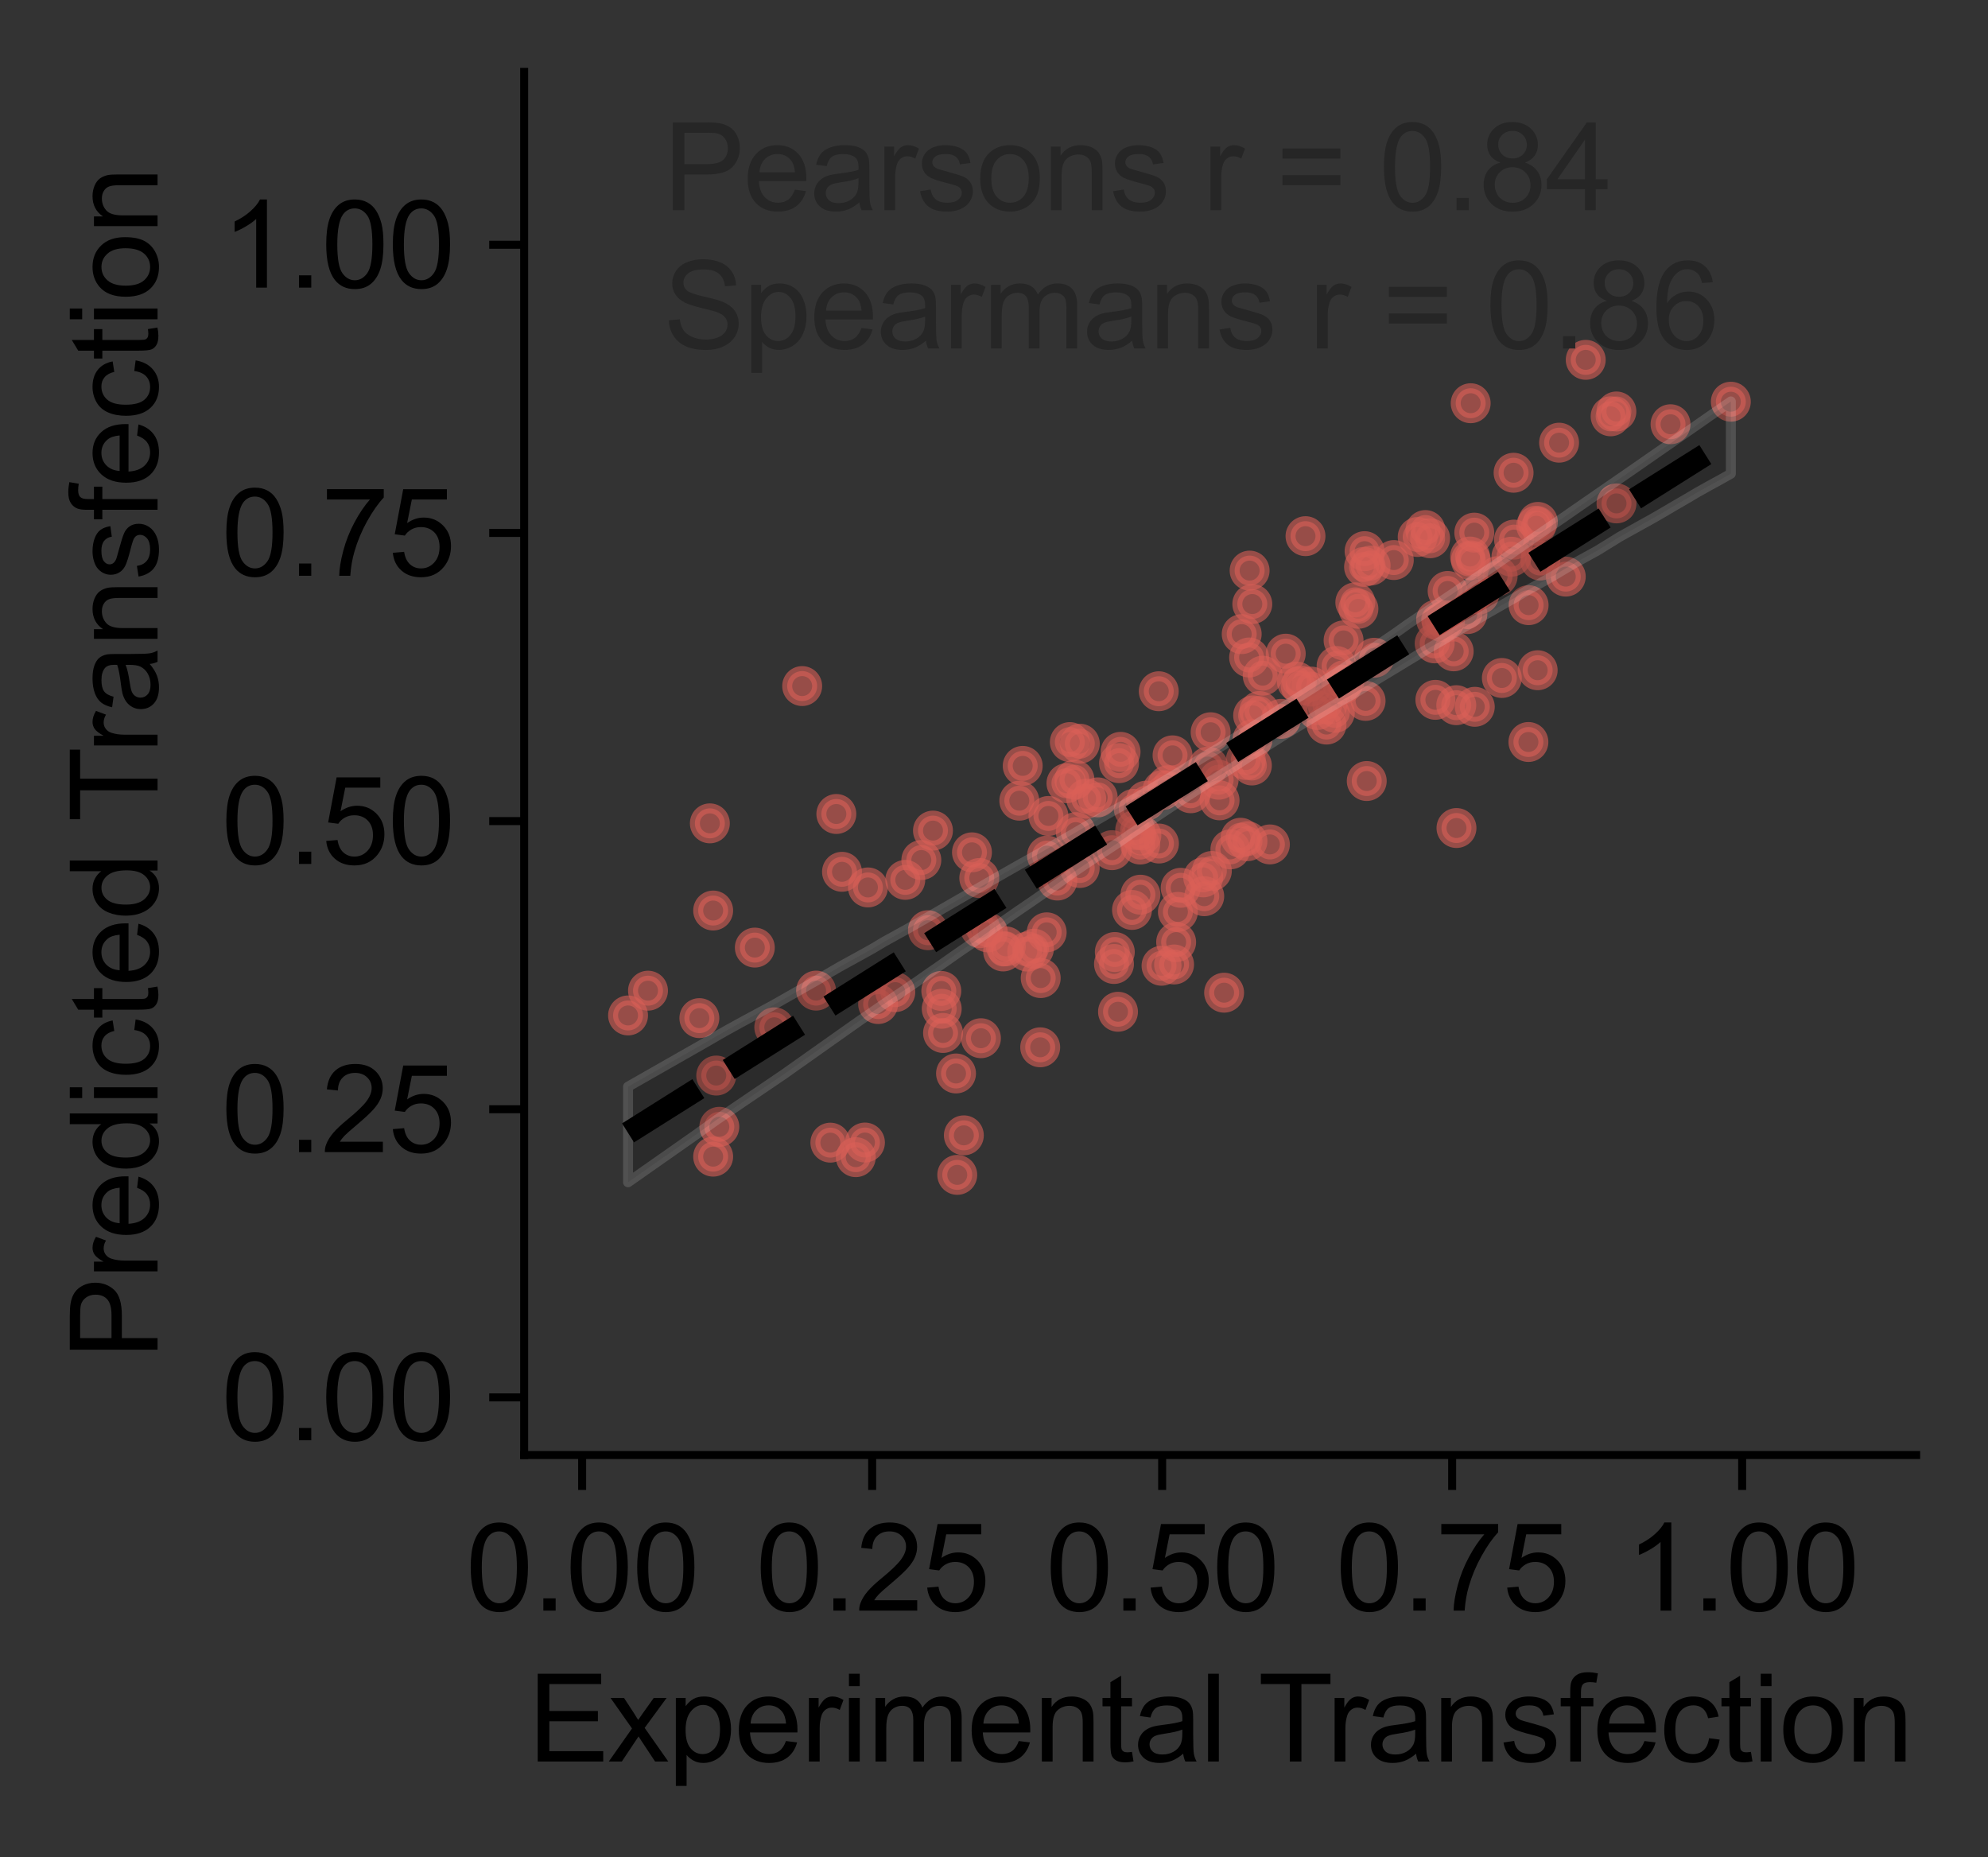<?xml version="1.0" encoding="utf-8" standalone="no"?>
<!DOCTYPE svg PUBLIC "-//W3C//DTD SVG 1.1//EN"
  "http://www.w3.org/Graphics/SVG/1.1/DTD/svg11.dtd">
<svg xmlns:xlink="http://www.w3.org/1999/xlink" width="199.227pt" height="186.095pt" viewBox="0 0 199.227 186.095" xmlns="http://www.w3.org/2000/svg" version="1.1">
 <rect x="0" y="0" width="199.227" height="186.095" fill="#333333" stroke="none"/>
 <defs>
  <style type="text/css">*{stroke-linejoin: round; stroke-linecap: butt}</style>
 </defs>
 <g id="figure_1">
  <g id="patch_1">
   <path d="M 0 186.095 
L 199.227 186.095 
L 199.227 0 
L 0 0 
L 0 186.095 
z
" style="fill: none"/>
  </g>
  <g id="axes_1">
   <g id="patch_2">
    <path d="M 52.528 145.8 
L 192.028 145.8 
L 192.028 7.2 
L 52.528 7.2 
L 52.528 145.8 
z
" style="fill: none"/>
   </g>
   <g id="matplotlib.axis_1">
    <g id="xtick_1">
     <g id="line2d_1">
      <defs>
       <path id="m9462b73af2" d="M 0 0 
L 0 3.5 
" style="stroke: #000000; stroke-width: 0.8"/>
      </defs>
      <g>
       <use xlink:href="#m9462b73af2" x="58.34" y="145.8" style="stroke: #000000; stroke-width: 0.8"/>
      </g>
     </g>
     <g id="text_1">
      <!-- 0.00 -->
      <g transform="translate(46.663 161.389) scale(0.12 -0.12)">
       <defs>
        <path id="ArialMT-30" d="M 266 2259 
Q 266 3072 433 3567 
Q 600 4063 929 4331 
Q 1259 4600 1759 4600 
Q 2128 4600 2406 4451 
Q 2684 4303 2865 4023 
Q 3047 3744 3150 3342 
Q 3253 2941 3253 2259 
Q 3253 1453 3087 958 
Q 2922 463 2592 192 
Q 2263 -78 1759 -78 
Q 1097 -78 719 397 
Q 266 969 266 2259 
z
M 844 2259 
Q 844 1131 1108 757 
Q 1372 384 1759 384 
Q 2147 384 2411 759 
Q 2675 1134 2675 2259 
Q 2675 3391 2411 3762 
Q 2147 4134 1753 4134 
Q 1366 4134 1134 3806 
Q 844 3388 844 2259 
z
" transform="scale(0.016)"/>
        <path id="ArialMT-2e" d="M 581 0 
L 581 641 
L 1222 641 
L 1222 0 
L 581 0 
z
" transform="scale(0.016)"/>
       </defs>
       <use xlink:href="#ArialMT-30"/>
       <use xlink:href="#ArialMT-2e" x="55.615"/>
       <use xlink:href="#ArialMT-30" x="83.398"/>
       <use xlink:href="#ArialMT-30" x="139.014"/>
      </g>
     </g>
    </g>
    <g id="xtick_2">
     <g id="line2d_2">
      <g>
       <use xlink:href="#m9462b73af2" x="87.403" y="145.8" style="stroke: #000000; stroke-width: 0.8"/>
      </g>
     </g>
     <g id="text_2">
      <!-- 0.25 -->
      <g transform="translate(75.726 161.389) scale(0.12 -0.12)">
       <defs>
        <path id="ArialMT-32" d="M 3222 541 
L 3222 0 
L 194 0 
Q 188 203 259 391 
Q 375 700 629 1000 
Q 884 1300 1366 1694 
Q 2113 2306 2375 2664 
Q 2638 3022 2638 3341 
Q 2638 3675 2398 3904 
Q 2159 4134 1775 4134 
Q 1369 4134 1125 3890 
Q 881 3647 878 3216 
L 300 3275 
Q 359 3922 746 4261 
Q 1134 4600 1788 4600 
Q 2447 4600 2831 4234 
Q 3216 3869 3216 3328 
Q 3216 3053 3103 2787 
Q 2991 2522 2730 2228 
Q 2469 1934 1863 1422 
Q 1356 997 1212 845 
Q 1069 694 975 541 
L 3222 541 
z
" transform="scale(0.016)"/>
        <path id="ArialMT-35" d="M 266 1200 
L 856 1250 
Q 922 819 1161 601 
Q 1400 384 1738 384 
Q 2144 384 2425 690 
Q 2706 997 2706 1503 
Q 2706 1984 2436 2262 
Q 2166 2541 1728 2541 
Q 1456 2541 1237 2417 
Q 1019 2294 894 2097 
L 366 2166 
L 809 4519 
L 3088 4519 
L 3088 3981 
L 1259 3981 
L 1013 2750 
Q 1425 3038 1878 3038 
Q 2478 3038 2890 2622 
Q 3303 2206 3303 1553 
Q 3303 931 2941 478 
Q 2500 -78 1738 -78 
Q 1113 -78 717 272 
Q 322 622 266 1200 
z
" transform="scale(0.016)"/>
       </defs>
       <use xlink:href="#ArialMT-30"/>
       <use xlink:href="#ArialMT-2e" x="55.615"/>
       <use xlink:href="#ArialMT-32" x="83.398"/>
       <use xlink:href="#ArialMT-35" x="139.014"/>
      </g>
     </g>
    </g>
    <g id="xtick_3">
     <g id="line2d_3">
      <g>
       <use xlink:href="#m9462b73af2" x="116.465" y="145.8" style="stroke: #000000; stroke-width: 0.8"/>
      </g>
     </g>
     <g id="text_3">
      <!-- 0.50 -->
      <g transform="translate(104.788 161.389) scale(0.12 -0.12)">
       <use xlink:href="#ArialMT-30"/>
       <use xlink:href="#ArialMT-2e" x="55.615"/>
       <use xlink:href="#ArialMT-35" x="83.398"/>
       <use xlink:href="#ArialMT-30" x="139.014"/>
      </g>
     </g>
    </g>
    <g id="xtick_4">
     <g id="line2d_4">
      <g>
       <use xlink:href="#m9462b73af2" x="145.528" y="145.8" style="stroke: #000000; stroke-width: 0.8"/>
      </g>
     </g>
     <g id="text_4">
      <!-- 0.75 -->
      <g transform="translate(133.851 161.389) scale(0.12 -0.12)">
       <defs>
        <path id="ArialMT-37" d="M 303 3981 
L 303 4522 
L 3269 4522 
L 3269 4084 
Q 2831 3619 2401 2847 
Q 1972 2075 1738 1259 
Q 1569 684 1522 0 
L 944 0 
Q 953 541 1156 1306 
Q 1359 2072 1739 2783 
Q 2119 3494 2547 3981 
L 303 3981 
z
" transform="scale(0.016)"/>
       </defs>
       <use xlink:href="#ArialMT-30"/>
       <use xlink:href="#ArialMT-2e" x="55.615"/>
       <use xlink:href="#ArialMT-37" x="83.398"/>
       <use xlink:href="#ArialMT-35" x="139.014"/>
      </g>
     </g>
    </g>
    <g id="xtick_5">
     <g id="line2d_5">
      <g>
       <use xlink:href="#m9462b73af2" x="174.59" y="145.8" style="stroke: #000000; stroke-width: 0.8"/>
      </g>
     </g>
     <g id="text_5">
      <!-- 1.00 -->
      <g transform="translate(162.913 161.389) scale(0.12 -0.12)">
       <defs>
        <path id="ArialMT-31" d="M 2384 0 
L 1822 0 
L 1822 3584 
Q 1619 3391 1289 3197 
Q 959 3003 697 2906 
L 697 3450 
Q 1169 3672 1522 3987 
Q 1875 4303 2022 4600 
L 2384 4600 
L 2384 0 
z
" transform="scale(0.016)"/>
       </defs>
       <use xlink:href="#ArialMT-31"/>
       <use xlink:href="#ArialMT-2e" x="55.615"/>
       <use xlink:href="#ArialMT-30" x="83.398"/>
       <use xlink:href="#ArialMT-30" x="139.014"/>
      </g>
     </g>
    </g>
    <g id="text_6">
     <!-- Experimental Transfection -->
     <g transform="translate(52.915 176.51) scale(0.12 -0.12)">
      <defs>
       <path id="ArialMT-45" d="M 506 0 
L 506 4581 
L 3819 4581 
L 3819 4041 
L 1113 4041 
L 1113 2638 
L 3647 2638 
L 3647 2100 
L 1113 2100 
L 1113 541 
L 3925 541 
L 3925 0 
L 506 0 
z
" transform="scale(0.016)"/>
       <path id="ArialMT-78" d="M 47 0 
L 1259 1725 
L 138 3319 
L 841 3319 
L 1350 2541 
Q 1494 2319 1581 2169 
Q 1719 2375 1834 2534 
L 2394 3319 
L 3066 3319 
L 1919 1756 
L 3153 0 
L 2463 0 
L 1781 1031 
L 1600 1309 
L 728 0 
L 47 0 
z
" transform="scale(0.016)"/>
       <path id="ArialMT-70" d="M 422 -1272 
L 422 3319 
L 934 3319 
L 934 2888 
Q 1116 3141 1344 3267 
Q 1572 3394 1897 3394 
Q 2322 3394 2647 3175 
Q 2972 2956 3137 2557 
Q 3303 2159 3303 1684 
Q 3303 1175 3120 767 
Q 2938 359 2589 142 
Q 2241 -75 1856 -75 
Q 1575 -75 1351 44 
Q 1128 163 984 344 
L 984 -1272 
L 422 -1272 
z
M 931 1641 
Q 931 1000 1190 694 
Q 1450 388 1819 388 
Q 2194 388 2461 705 
Q 2728 1022 2728 1688 
Q 2728 2322 2467 2637 
Q 2206 2953 1844 2953 
Q 1484 2953 1207 2617 
Q 931 2281 931 1641 
z
" transform="scale(0.016)"/>
       <path id="ArialMT-65" d="M 2694 1069 
L 3275 997 
Q 3138 488 2766 206 
Q 2394 -75 1816 -75 
Q 1088 -75 661 373 
Q 234 822 234 1631 
Q 234 2469 665 2931 
Q 1097 3394 1784 3394 
Q 2450 3394 2872 2941 
Q 3294 2488 3294 1666 
Q 3294 1616 3291 1516 
L 816 1516 
Q 847 969 1125 678 
Q 1403 388 1819 388 
Q 2128 388 2347 550 
Q 2566 713 2694 1069 
z
M 847 1978 
L 2700 1978 
Q 2663 2397 2488 2606 
Q 2219 2931 1791 2931 
Q 1403 2931 1139 2672 
Q 875 2413 847 1978 
z
" transform="scale(0.016)"/>
       <path id="ArialMT-72" d="M 416 0 
L 416 3319 
L 922 3319 
L 922 2816 
Q 1116 3169 1280 3281 
Q 1444 3394 1641 3394 
Q 1925 3394 2219 3213 
L 2025 2691 
Q 1819 2813 1613 2813 
Q 1428 2813 1281 2702 
Q 1134 2591 1072 2394 
Q 978 2094 978 1738 
L 978 0 
L 416 0 
z
" transform="scale(0.016)"/>
       <path id="ArialMT-69" d="M 425 3934 
L 425 4581 
L 988 4581 
L 988 3934 
L 425 3934 
z
M 425 0 
L 425 3319 
L 988 3319 
L 988 0 
L 425 0 
z
" transform="scale(0.016)"/>
       <path id="ArialMT-6d" d="M 422 0 
L 422 3319 
L 925 3319 
L 925 2853 
Q 1081 3097 1340 3245 
Q 1600 3394 1931 3394 
Q 2300 3394 2536 3241 
Q 2772 3088 2869 2813 
Q 3263 3394 3894 3394 
Q 4388 3394 4653 3120 
Q 4919 2847 4919 2278 
L 4919 0 
L 4359 0 
L 4359 2091 
Q 4359 2428 4304 2576 
Q 4250 2725 4106 2815 
Q 3963 2906 3769 2906 
Q 3419 2906 3187 2673 
Q 2956 2441 2956 1928 
L 2956 0 
L 2394 0 
L 2394 2156 
Q 2394 2531 2256 2718 
Q 2119 2906 1806 2906 
Q 1569 2906 1367 2781 
Q 1166 2656 1075 2415 
Q 984 2175 984 1722 
L 984 0 
L 422 0 
z
" transform="scale(0.016)"/>
       <path id="ArialMT-6e" d="M 422 0 
L 422 3319 
L 928 3319 
L 928 2847 
Q 1294 3394 1984 3394 
Q 2284 3394 2536 3286 
Q 2788 3178 2913 3003 
Q 3038 2828 3088 2588 
Q 3119 2431 3119 2041 
L 3119 0 
L 2556 0 
L 2556 2019 
Q 2556 2363 2490 2533 
Q 2425 2703 2258 2804 
Q 2091 2906 1866 2906 
Q 1506 2906 1245 2678 
Q 984 2450 984 1813 
L 984 0 
L 422 0 
z
" transform="scale(0.016)"/>
       <path id="ArialMT-74" d="M 1650 503 
L 1731 6 
Q 1494 -44 1306 -44 
Q 1000 -44 831 53 
Q 663 150 594 308 
Q 525 466 525 972 
L 525 2881 
L 113 2881 
L 113 3319 
L 525 3319 
L 525 4141 
L 1084 4478 
L 1084 3319 
L 1650 3319 
L 1650 2881 
L 1084 2881 
L 1084 941 
Q 1084 700 1114 631 
Q 1144 563 1211 522 
Q 1278 481 1403 481 
Q 1497 481 1650 503 
z
" transform="scale(0.016)"/>
       <path id="ArialMT-61" d="M 2588 409 
Q 2275 144 1986 34 
Q 1697 -75 1366 -75 
Q 819 -75 525 192 
Q 231 459 231 875 
Q 231 1119 342 1320 
Q 453 1522 633 1644 
Q 813 1766 1038 1828 
Q 1203 1872 1538 1913 
Q 2219 1994 2541 2106 
Q 2544 2222 2544 2253 
Q 2544 2597 2384 2738 
Q 2169 2928 1744 2928 
Q 1347 2928 1158 2789 
Q 969 2650 878 2297 
L 328 2372 
Q 403 2725 575 2942 
Q 747 3159 1072 3276 
Q 1397 3394 1825 3394 
Q 2250 3394 2515 3294 
Q 2781 3194 2906 3042 
Q 3031 2891 3081 2659 
Q 3109 2516 3109 2141 
L 3109 1391 
Q 3109 606 3145 398 
Q 3181 191 3288 0 
L 2700 0 
Q 2613 175 2588 409 
z
M 2541 1666 
Q 2234 1541 1622 1453 
Q 1275 1403 1131 1340 
Q 988 1278 909 1158 
Q 831 1038 831 891 
Q 831 666 1001 516 
Q 1172 366 1500 366 
Q 1825 366 2078 508 
Q 2331 650 2450 897 
Q 2541 1088 2541 1459 
L 2541 1666 
z
" transform="scale(0.016)"/>
       <path id="ArialMT-6c" d="M 409 0 
L 409 4581 
L 972 4581 
L 972 0 
L 409 0 
z
" transform="scale(0.016)"/>
       <path id="ArialMT-20" transform="scale(0.016)"/>
       <path id="ArialMT-54" d="M 1659 0 
L 1659 4041 
L 150 4041 
L 150 4581 
L 3781 4581 
L 3781 4041 
L 2266 4041 
L 2266 0 
L 1659 0 
z
" transform="scale(0.016)"/>
       <path id="ArialMT-73" d="M 197 991 
L 753 1078 
Q 800 744 1014 566 
Q 1228 388 1613 388 
Q 2000 388 2187 545 
Q 2375 703 2375 916 
Q 2375 1106 2209 1216 
Q 2094 1291 1634 1406 
Q 1016 1563 777 1677 
Q 538 1791 414 1992 
Q 291 2194 291 2438 
Q 291 2659 392 2848 
Q 494 3038 669 3163 
Q 800 3259 1026 3326 
Q 1253 3394 1513 3394 
Q 1903 3394 2198 3281 
Q 2494 3169 2634 2976 
Q 2775 2784 2828 2463 
L 2278 2388 
Q 2241 2644 2061 2787 
Q 1881 2931 1553 2931 
Q 1166 2931 1000 2803 
Q 834 2675 834 2503 
Q 834 2394 903 2306 
Q 972 2216 1119 2156 
Q 1203 2125 1616 2013 
Q 2213 1853 2448 1751 
Q 2684 1650 2818 1456 
Q 2953 1263 2953 975 
Q 2953 694 2789 445 
Q 2625 197 2315 61 
Q 2006 -75 1616 -75 
Q 969 -75 630 194 
Q 291 463 197 991 
z
" transform="scale(0.016)"/>
       <path id="ArialMT-66" d="M 556 0 
L 556 2881 
L 59 2881 
L 59 3319 
L 556 3319 
L 556 3672 
Q 556 4006 616 4169 
Q 697 4388 901 4523 
Q 1106 4659 1475 4659 
Q 1713 4659 2000 4603 
L 1916 4113 
Q 1741 4144 1584 4144 
Q 1328 4144 1222 4034 
Q 1116 3925 1116 3625 
L 1116 3319 
L 1763 3319 
L 1763 2881 
L 1116 2881 
L 1116 0 
L 556 0 
z
" transform="scale(0.016)"/>
       <path id="ArialMT-63" d="M 2588 1216 
L 3141 1144 
Q 3050 572 2676 248 
Q 2303 -75 1759 -75 
Q 1078 -75 664 370 
Q 250 816 250 1647 
Q 250 2184 428 2587 
Q 606 2991 970 3192 
Q 1334 3394 1763 3394 
Q 2303 3394 2647 3120 
Q 2991 2847 3088 2344 
L 2541 2259 
Q 2463 2594 2264 2762 
Q 2066 2931 1784 2931 
Q 1359 2931 1093 2626 
Q 828 2322 828 1663 
Q 828 994 1084 691 
Q 1341 388 1753 388 
Q 2084 388 2306 591 
Q 2528 794 2588 1216 
z
" transform="scale(0.016)"/>
       <path id="ArialMT-6f" d="M 213 1659 
Q 213 2581 725 3025 
Q 1153 3394 1769 3394 
Q 2453 3394 2887 2945 
Q 3322 2497 3322 1706 
Q 3322 1066 3130 698 
Q 2938 331 2570 128 
Q 2203 -75 1769 -75 
Q 1072 -75 642 372 
Q 213 819 213 1659 
z
M 791 1659 
Q 791 1022 1069 705 
Q 1347 388 1769 388 
Q 2188 388 2466 706 
Q 2744 1025 2744 1678 
Q 2744 2294 2464 2611 
Q 2184 2928 1769 2928 
Q 1347 2928 1069 2612 
Q 791 2297 791 1659 
z
" transform="scale(0.016)"/>
      </defs>
      <use xlink:href="#ArialMT-45"/>
      <use xlink:href="#ArialMT-78" x="66.699"/>
      <use xlink:href="#ArialMT-70" x="116.699"/>
      <use xlink:href="#ArialMT-65" x="172.314"/>
      <use xlink:href="#ArialMT-72" x="227.93"/>
      <use xlink:href="#ArialMT-69" x="261.23"/>
      <use xlink:href="#ArialMT-6d" x="283.447"/>
      <use xlink:href="#ArialMT-65" x="366.748"/>
      <use xlink:href="#ArialMT-6e" x="422.363"/>
      <use xlink:href="#ArialMT-74" x="477.979"/>
      <use xlink:href="#ArialMT-61" x="505.762"/>
      <use xlink:href="#ArialMT-6c" x="561.377"/>
      <use xlink:href="#ArialMT-20" x="583.594"/>
      <use xlink:href="#ArialMT-54" x="609.627"/>
      <use xlink:href="#ArialMT-72" x="666.961"/>
      <use xlink:href="#ArialMT-61" x="700.262"/>
      <use xlink:href="#ArialMT-6e" x="755.877"/>
      <use xlink:href="#ArialMT-73" x="811.492"/>
      <use xlink:href="#ArialMT-66" x="861.492"/>
      <use xlink:href="#ArialMT-65" x="889.275"/>
      <use xlink:href="#ArialMT-63" x="944.891"/>
      <use xlink:href="#ArialMT-74" x="994.891"/>
      <use xlink:href="#ArialMT-69" x="1022.674"/>
      <use xlink:href="#ArialMT-6f" x="1044.891"/>
      <use xlink:href="#ArialMT-6e" x="1100.506"/>
     </g>
    </g>
   </g>
   <g id="matplotlib.axis_2">
    <g id="ytick_1">
     <g id="line2d_6">
      <defs>
       <path id="mc488efcd7d" d="M 0 0 
L -3.5 0 
" style="stroke: #000000; stroke-width: 0.8"/>
      </defs>
      <g>
       <use xlink:href="#mc488efcd7d" x="52.528" y="140.025" style="stroke: #000000; stroke-width: 0.8"/>
      </g>
     </g>
     <g id="text_7">
      <!-- 0.00 -->
      <g transform="translate(22.174 144.32) scale(0.12 -0.12)">
       <use xlink:href="#ArialMT-30"/>
       <use xlink:href="#ArialMT-2e" x="55.615"/>
       <use xlink:href="#ArialMT-30" x="83.398"/>
       <use xlink:href="#ArialMT-30" x="139.014"/>
      </g>
     </g>
    </g>
    <g id="ytick_2">
     <g id="line2d_7">
      <g>
       <use xlink:href="#mc488efcd7d" x="52.528" y="111.15" style="stroke: #000000; stroke-width: 0.8"/>
      </g>
     </g>
     <g id="text_8">
      <!-- 0.25 -->
      <g transform="translate(22.174 115.445) scale(0.12 -0.12)">
       <use xlink:href="#ArialMT-30"/>
       <use xlink:href="#ArialMT-2e" x="55.615"/>
       <use xlink:href="#ArialMT-32" x="83.398"/>
       <use xlink:href="#ArialMT-35" x="139.014"/>
      </g>
     </g>
    </g>
    <g id="ytick_3">
     <g id="line2d_8">
      <g>
       <use xlink:href="#mc488efcd7d" x="52.528" y="82.275" style="stroke: #000000; stroke-width: 0.8"/>
      </g>
     </g>
     <g id="text_9">
      <!-- 0.50 -->
      <g transform="translate(22.174 86.57) scale(0.12 -0.12)">
       <use xlink:href="#ArialMT-30"/>
       <use xlink:href="#ArialMT-2e" x="55.615"/>
       <use xlink:href="#ArialMT-35" x="83.398"/>
       <use xlink:href="#ArialMT-30" x="139.014"/>
      </g>
     </g>
    </g>
    <g id="ytick_4">
     <g id="line2d_9">
      <g>
       <use xlink:href="#mc488efcd7d" x="52.528" y="53.4" style="stroke: #000000; stroke-width: 0.8"/>
      </g>
     </g>
     <g id="text_10">
      <!-- 0.75 -->
      <g transform="translate(22.174 57.695) scale(0.12 -0.12)">
       <use xlink:href="#ArialMT-30"/>
       <use xlink:href="#ArialMT-2e" x="55.615"/>
       <use xlink:href="#ArialMT-37" x="83.398"/>
       <use xlink:href="#ArialMT-35" x="139.014"/>
      </g>
     </g>
    </g>
    <g id="ytick_5">
     <g id="line2d_10">
      <g>
       <use xlink:href="#mc488efcd7d" x="52.528" y="24.525" style="stroke: #000000; stroke-width: 0.8"/>
      </g>
     </g>
     <g id="text_11">
      <!-- 1.00 -->
      <g transform="translate(22.174 28.82) scale(0.12 -0.12)">
       <use xlink:href="#ArialMT-31"/>
       <use xlink:href="#ArialMT-2e" x="55.615"/>
       <use xlink:href="#ArialMT-30" x="83.398"/>
       <use xlink:href="#ArialMT-30" x="139.014"/>
      </g>
     </g>
    </g>
    <g id="text_12">
     <!-- Predicted Transfection -->
     <g transform="translate(15.789 136.195) rotate(-90) scale(0.12 -0.12)">
      <defs>
       <path id="ArialMT-50" d="M 494 0 
L 494 4581 
L 2222 4581 
Q 2678 4581 2919 4538 
Q 3256 4481 3484 4323 
Q 3713 4166 3852 3881 
Q 3991 3597 3991 3256 
Q 3991 2672 3619 2267 
Q 3247 1863 2275 1863 
L 1100 1863 
L 1100 0 
L 494 0 
z
M 1100 2403 
L 2284 2403 
Q 2872 2403 3119 2622 
Q 3366 2841 3366 3238 
Q 3366 3525 3220 3729 
Q 3075 3934 2838 4000 
Q 2684 4041 2272 4041 
L 1100 4041 
L 1100 2403 
z
" transform="scale(0.016)"/>
       <path id="ArialMT-64" d="M 2575 0 
L 2575 419 
Q 2259 -75 1647 -75 
Q 1250 -75 917 144 
Q 584 363 401 755 
Q 219 1147 219 1656 
Q 219 2153 384 2558 
Q 550 2963 881 3178 
Q 1213 3394 1622 3394 
Q 1922 3394 2156 3267 
Q 2391 3141 2538 2938 
L 2538 4581 
L 3097 4581 
L 3097 0 
L 2575 0 
z
M 797 1656 
Q 797 1019 1065 703 
Q 1334 388 1700 388 
Q 2069 388 2326 689 
Q 2584 991 2584 1609 
Q 2584 2291 2321 2609 
Q 2059 2928 1675 2928 
Q 1300 2928 1048 2622 
Q 797 2316 797 1656 
z
" transform="scale(0.016)"/>
      </defs>
      <use xlink:href="#ArialMT-50"/>
      <use xlink:href="#ArialMT-72" x="66.699"/>
      <use xlink:href="#ArialMT-65" x="100"/>
      <use xlink:href="#ArialMT-64" x="155.615"/>
      <use xlink:href="#ArialMT-69" x="211.23"/>
      <use xlink:href="#ArialMT-63" x="233.447"/>
      <use xlink:href="#ArialMT-74" x="283.447"/>
      <use xlink:href="#ArialMT-65" x="311.23"/>
      <use xlink:href="#ArialMT-64" x="366.846"/>
      <use xlink:href="#ArialMT-20" x="422.461"/>
      <use xlink:href="#ArialMT-54" x="448.494"/>
      <use xlink:href="#ArialMT-72" x="505.828"/>
      <use xlink:href="#ArialMT-61" x="539.129"/>
      <use xlink:href="#ArialMT-6e" x="594.744"/>
      <use xlink:href="#ArialMT-73" x="650.359"/>
      <use xlink:href="#ArialMT-66" x="700.359"/>
      <use xlink:href="#ArialMT-65" x="728.143"/>
      <use xlink:href="#ArialMT-63" x="783.758"/>
      <use xlink:href="#ArialMT-74" x="833.758"/>
      <use xlink:href="#ArialMT-69" x="861.541"/>
      <use xlink:href="#ArialMT-6f" x="883.758"/>
      <use xlink:href="#ArialMT-6e" x="939.373"/>
     </g>
    </g>
   </g>
   <g id="PathCollection_1">
    <defs>
     <path id="me23569c5f6" d="M 0 1.5 
C 0.398 1.5 0.779 1.342 1.061 1.061 
C 1.342 0.779 1.5 0.398 1.5 0 
C 1.5 -0.398 1.342 -0.779 1.061 -1.061 
C 0.779 -1.342 0.398 -1.5 0 -1.5 
C -0.398 -1.5 -0.779 -1.342 -1.061 -1.061 
C -1.342 -0.779 -1.5 -0.398 -1.5 0 
C -1.5 0.398 -1.342 0.779 -1.061 1.061 
C -0.779 1.342 -0.398 1.5 0 1.5 
z
" style="stroke: #db5f57; stroke-opacity: 0.6"/>
    </defs>
    <g clip-path="url(#pa1bafca1f3)">
     <use xlink:href="#me23569c5f6" x="83.814" y="81.564" style="fill: #db5f57; fill-opacity: 0.6; stroke: #db5f57; stroke-opacity: 0.6"/>
     <use xlink:href="#me23569c5f6" x="72.087" y="112.91" style="fill: #db5f57; fill-opacity: 0.6; stroke: #db5f57; stroke-opacity: 0.6"/>
     <use xlink:href="#me23569c5f6" x="96.592" y="113.765" style="fill: #db5f57; fill-opacity: 0.6; stroke: #db5f57; stroke-opacity: 0.6"/>
     <use xlink:href="#me23569c5f6" x="110.009" y="79.899" style="fill: #db5f57; fill-opacity: 0.6; stroke: #db5f57; stroke-opacity: 0.6"/>
     <use xlink:href="#me23569c5f6" x="130.831" y="53.725" style="fill: #db5f57; fill-opacity: 0.6; stroke: #db5f57; stroke-opacity: 0.6"/>
     <use xlink:href="#me23569c5f6" x="94.374" y="101.082" style="fill: #db5f57; fill-opacity: 0.6; stroke: #db5f57; stroke-opacity: 0.6"/>
     <use xlink:href="#me23569c5f6" x="113.763" y="83.166" style="fill: #db5f57; fill-opacity: 0.6; stroke: #db5f57; stroke-opacity: 0.6"/>
     <use xlink:href="#me23569c5f6" x="136.751" y="55.228" style="fill: #db5f57; fill-opacity: 0.6; stroke: #db5f57; stroke-opacity: 0.6"/>
     <use xlink:href="#me23569c5f6" x="167.412" y="42.511" style="fill: #db5f57; fill-opacity: 0.6; stroke: #db5f57; stroke-opacity: 0.6"/>
     <use xlink:href="#me23569c5f6" x="64.94" y="99.269" style="fill: #db5f57; fill-opacity: 0.6; stroke: #db5f57; stroke-opacity: 0.6"/>
     <use xlink:href="#me23569c5f6" x="132.935" y="72.605" style="fill: #db5f57; fill-opacity: 0.6; stroke: #db5f57; stroke-opacity: 0.6"/>
     <use xlink:href="#me23569c5f6" x="89.723" y="99.415" style="fill: #db5f57; fill-opacity: 0.6; stroke: #db5f57; stroke-opacity: 0.6"/>
     <use xlink:href="#me23569c5f6" x="71.139" y="82.503" style="fill: #db5f57; fill-opacity: 0.6; stroke: #db5f57; stroke-opacity: 0.6"/>
     <use xlink:href="#me23569c5f6" x="100.531" y="95.34" style="fill: #db5f57; fill-opacity: 0.6; stroke: #db5f57; stroke-opacity: 0.6"/>
     <use xlink:href="#me23569c5f6" x="85.763" y="115.952" style="fill: #db5f57; fill-opacity: 0.6; stroke: #db5f57; stroke-opacity: 0.6"/>
     <use xlink:href="#me23569c5f6" x="114.268" y="84.629" style="fill: #db5f57; fill-opacity: 0.6; stroke: #db5f57; stroke-opacity: 0.6"/>
     <use xlink:href="#me23569c5f6" x="112.298" y="75.338" style="fill: #db5f57; fill-opacity: 0.6; stroke: #db5f57; stroke-opacity: 0.6"/>
     <use xlink:href="#me23569c5f6" x="117.661" y="96.645" style="fill: #db5f57; fill-opacity: 0.6; stroke: #db5f57; stroke-opacity: 0.6"/>
     <use xlink:href="#me23569c5f6" x="122.22" y="80.198" style="fill: #db5f57; fill-opacity: 0.6; stroke: #db5f57; stroke-opacity: 0.6"/>
     <use xlink:href="#me23569c5f6" x="77.595" y="102.939" style="fill: #db5f57; fill-opacity: 0.6; stroke: #db5f57; stroke-opacity: 0.6"/>
     <use xlink:href="#me23569c5f6" x="154.356" y="56.168" style="fill: #db5f57; fill-opacity: 0.6; stroke: #db5f57; stroke-opacity: 0.6"/>
     <use xlink:href="#me23569c5f6" x="125.582" y="71.689" style="fill: #db5f57; fill-opacity: 0.6; stroke: #db5f57; stroke-opacity: 0.6"/>
     <use xlink:href="#me23569c5f6" x="92.332" y="86.179" style="fill: #db5f57; fill-opacity: 0.6; stroke: #db5f57; stroke-opacity: 0.6"/>
     <use xlink:href="#me23569c5f6" x="125.499" y="60.527" style="fill: #db5f57; fill-opacity: 0.6; stroke: #db5f57; stroke-opacity: 0.6"/>
     <use xlink:href="#me23569c5f6" x="102.944" y="95.35" style="fill: #db5f57; fill-opacity: 0.6; stroke: #db5f57; stroke-opacity: 0.6"/>
     <use xlink:href="#me23569c5f6" x="86.98" y="88.924" style="fill: #db5f57; fill-opacity: 0.6; stroke: #db5f57; stroke-opacity: 0.6"/>
     <use xlink:href="#me23569c5f6" x="133.028" y="70.583" style="fill: #db5f57; fill-opacity: 0.6; stroke: #db5f57; stroke-opacity: 0.6"/>
     <use xlink:href="#me23569c5f6" x="151.726" y="54.07" style="fill: #db5f57; fill-opacity: 0.6; stroke: #db5f57; stroke-opacity: 0.6"/>
     <use xlink:href="#me23569c5f6" x="131.398" y="68.799" style="fill: #db5f57; fill-opacity: 0.6; stroke: #db5f57; stroke-opacity: 0.6"/>
     <use xlink:href="#me23569c5f6" x="114.289" y="89.652" style="fill: #db5f57; fill-opacity: 0.6; stroke: #db5f57; stroke-opacity: 0.6"/>
     <use xlink:href="#me23569c5f6" x="114.382" y="83.711" style="fill: #db5f57; fill-opacity: 0.6; stroke: #db5f57; stroke-opacity: 0.6"/>
     <use xlink:href="#me23569c5f6" x="161.998" y="50.442" style="fill: #db5f57; fill-opacity: 0.6; stroke: #db5f57; stroke-opacity: 0.6"/>
     <use xlink:href="#me23569c5f6" x="156.913" y="57.778" style="fill: #db5f57; fill-opacity: 0.6; stroke: #db5f57; stroke-opacity: 0.6"/>
     <use xlink:href="#me23569c5f6" x="111.432" y="85.192" style="fill: #db5f57; fill-opacity: 0.6; stroke: #db5f57; stroke-opacity: 0.6"/>
     <use xlink:href="#me23569c5f6" x="116.145" y="84.524" style="fill: #db5f57; fill-opacity: 0.6; stroke: #db5f57; stroke-opacity: 0.6"/>
     <use xlink:href="#me23569c5f6" x="118.321" y="88.961" style="fill: #db5f57; fill-opacity: 0.6; stroke: #db5f57; stroke-opacity: 0.6"/>
     <use xlink:href="#me23569c5f6" x="95.808" y="107.565" style="fill: #db5f57; fill-opacity: 0.6; stroke: #db5f57; stroke-opacity: 0.6"/>
     <use xlink:href="#me23569c5f6" x="158.914" y="36.058" style="fill: #db5f57; fill-opacity: 0.6; stroke: #db5f57; stroke-opacity: 0.6"/>
     <use xlink:href="#me23569c5f6" x="156.243" y="44.358" style="fill: #db5f57; fill-opacity: 0.6; stroke: #db5f57; stroke-opacity: 0.6"/>
     <use xlink:href="#me23569c5f6" x="144.816" y="62.148" style="fill: #db5f57; fill-opacity: 0.6; stroke: #db5f57; stroke-opacity: 0.6"/>
     <use xlink:href="#me23569c5f6" x="105.966" y="88.234" style="fill: #db5f57; fill-opacity: 0.6; stroke: #db5f57; stroke-opacity: 0.6"/>
     <use xlink:href="#me23569c5f6" x="104.244" y="104.944" style="fill: #db5f57; fill-opacity: 0.6; stroke: #db5f57; stroke-opacity: 0.6"/>
     <use xlink:href="#me23569c5f6" x="97.406" y="85.408" style="fill: #db5f57; fill-opacity: 0.6; stroke: #db5f57; stroke-opacity: 0.6"/>
     <use xlink:href="#me23569c5f6" x="98.139" y="87.981" style="fill: #db5f57; fill-opacity: 0.6; stroke: #db5f57; stroke-opacity: 0.6"/>
     <use xlink:href="#me23569c5f6" x="86.681" y="114.485" style="fill: #db5f57; fill-opacity: 0.6; stroke: #db5f57; stroke-opacity: 0.6"/>
     <use xlink:href="#me23569c5f6" x="132.017" y="71.149" style="fill: #db5f57; fill-opacity: 0.6; stroke: #db5f57; stroke-opacity: 0.6"/>
     <use xlink:href="#me23569c5f6" x="75.645" y="94.953" style="fill: #db5f57; fill-opacity: 0.6; stroke: #db5f57; stroke-opacity: 0.6"/>
     <use xlink:href="#me23569c5f6" x="134.761" y="68.14" style="fill: #db5f57; fill-opacity: 0.6; stroke: #db5f57; stroke-opacity: 0.6"/>
     <use xlink:href="#me23569c5f6" x="70.087" y="102.019" style="fill: #db5f57; fill-opacity: 0.6; stroke: #db5f57; stroke-opacity: 0.6"/>
     <use xlink:href="#me23569c5f6" x="135.823" y="60.356" style="fill: #db5f57; fill-opacity: 0.6; stroke: #db5f57; stroke-opacity: 0.6"/>
     <use xlink:href="#me23569c5f6" x="104.894" y="93.422" style="fill: #db5f57; fill-opacity: 0.6; stroke: #db5f57; stroke-opacity: 0.6"/>
     <use xlink:href="#me23569c5f6" x="107.812" y="83.381" style="fill: #db5f57; fill-opacity: 0.6; stroke: #db5f57; stroke-opacity: 0.6"/>
     <use xlink:href="#me23569c5f6" x="142.073" y="53.807" style="fill: #db5f57; fill-opacity: 0.6; stroke: #db5f57; stroke-opacity: 0.6"/>
     <use xlink:href="#me23569c5f6" x="113.443" y="91.179" style="fill: #db5f57; fill-opacity: 0.6; stroke: #db5f57; stroke-opacity: 0.6"/>
     <use xlink:href="#me23569c5f6" x="125.18" y="65.884" style="fill: #db5f57; fill-opacity: 0.6; stroke: #db5f57; stroke-opacity: 0.6"/>
     <use xlink:href="#me23569c5f6" x="124.324" y="83.946" style="fill: #db5f57; fill-opacity: 0.6; stroke: #db5f57; stroke-opacity: 0.6"/>
     <use xlink:href="#me23569c5f6" x="121.323" y="73.373" style="fill: #db5f57; fill-opacity: 0.6; stroke: #db5f57; stroke-opacity: 0.6"/>
     <use xlink:href="#me23569c5f6" x="116.403" y="96.773" style="fill: #db5f57; fill-opacity: 0.6; stroke: #db5f57; stroke-opacity: 0.6"/>
     <use xlink:href="#me23569c5f6" x="116.125" y="69.265" style="fill: #db5f57; fill-opacity: 0.6; stroke: #db5f57; stroke-opacity: 0.6"/>
     <use xlink:href="#me23569c5f6" x="136.699" y="56.805" style="fill: #db5f57; fill-opacity: 0.6; stroke: #db5f57; stroke-opacity: 0.6"/>
     <use xlink:href="#me23569c5f6" x="116.496" y="79.174" style="fill: #db5f57; fill-opacity: 0.6; stroke: #db5f57; stroke-opacity: 0.6"/>
     <use xlink:href="#me23569c5f6" x="145.94" y="70.662" style="fill: #db5f57; fill-opacity: 0.6; stroke: #db5f57; stroke-opacity: 0.6"/>
     <use xlink:href="#me23569c5f6" x="145.074" y="59.217" style="fill: #db5f57; fill-opacity: 0.6; stroke: #db5f57; stroke-opacity: 0.6"/>
     <use xlink:href="#me23569c5f6" x="102.15" y="80.232" style="fill: #db5f57; fill-opacity: 0.6; stroke: #db5f57; stroke-opacity: 0.6"/>
     <use xlink:href="#me23569c5f6" x="143.774" y="64.47" style="fill: #db5f57; fill-opacity: 0.6; stroke: #db5f57; stroke-opacity: 0.6"/>
     <use xlink:href="#me23569c5f6" x="136.854" y="70.232" style="fill: #db5f57; fill-opacity: 0.6; stroke: #db5f57; stroke-opacity: 0.6"/>
     <use xlink:href="#me23569c5f6" x="93.498" y="83.229" style="fill: #db5f57; fill-opacity: 0.6; stroke: #db5f57; stroke-opacity: 0.6"/>
     <use xlink:href="#me23569c5f6" x="83.215" y="114.497" style="fill: #db5f57; fill-opacity: 0.6; stroke: #db5f57; stroke-opacity: 0.6"/>
     <use xlink:href="#me23569c5f6" x="125.458" y="76.704" style="fill: #db5f57; fill-opacity: 0.6; stroke: #db5f57; stroke-opacity: 0.6"/>
     <use xlink:href="#me23569c5f6" x="153.17" y="74.351" style="fill: #db5f57; fill-opacity: 0.6; stroke: #db5f57; stroke-opacity: 0.6"/>
     <use xlink:href="#me23569c5f6" x="62.94" y="101.751" style="fill: #db5f57; fill-opacity: 0.6; stroke: #db5f57; stroke-opacity: 0.6"/>
     <use xlink:href="#me23569c5f6" x="111.638" y="96.596" style="fill: #db5f57; fill-opacity: 0.6; stroke: #db5f57; stroke-opacity: 0.6"/>
     <use xlink:href="#me23569c5f6" x="136.132" y="61.003" style="fill: #db5f57; fill-opacity: 0.6; stroke: #db5f57; stroke-opacity: 0.6"/>
     <use xlink:href="#me23569c5f6" x="120.683" y="89.804" style="fill: #db5f57; fill-opacity: 0.6; stroke: #db5f57; stroke-opacity: 0.6"/>
     <use xlink:href="#me23569c5f6" x="111.721" y="95.394" style="fill: #db5f57; fill-opacity: 0.6; stroke: #db5f57; stroke-opacity: 0.6"/>
     <use xlink:href="#me23569c5f6" x="147.384" y="40.405" style="fill: #db5f57; fill-opacity: 0.6; stroke: #db5f57; stroke-opacity: 0.6"/>
     <use xlink:href="#me23569c5f6" x="105.069" y="81.76" style="fill: #db5f57; fill-opacity: 0.6; stroke: #db5f57; stroke-opacity: 0.6"/>
     <use xlink:href="#me23569c5f6" x="136.968" y="78.261" style="fill: #db5f57; fill-opacity: 0.6; stroke: #db5f57; stroke-opacity: 0.6"/>
     <use xlink:href="#me23569c5f6" x="108.854" y="80.031" style="fill: #db5f57; fill-opacity: 0.6; stroke: #db5f57; stroke-opacity: 0.6"/>
     <use xlink:href="#me23569c5f6" x="102.491" y="76.745" style="fill: #db5f57; fill-opacity: 0.6; stroke: #db5f57; stroke-opacity: 0.6"/>
     <use xlink:href="#me23569c5f6" x="147.322" y="55.768" style="fill: #db5f57; fill-opacity: 0.6; stroke: #db5f57; stroke-opacity: 0.6"/>
     <use xlink:href="#me23569c5f6" x="129.965" y="68.3" style="fill: #db5f57; fill-opacity: 0.6; stroke: #db5f57; stroke-opacity: 0.6"/>
     <use xlink:href="#me23569c5f6" x="121.446" y="87.275" style="fill: #db5f57; fill-opacity: 0.6; stroke: #db5f57; stroke-opacity: 0.6"/>
     <use xlink:href="#me23569c5f6" x="161.41" y="41.716" style="fill: #db5f57; fill-opacity: 0.6; stroke: #db5f57; stroke-opacity: 0.6"/>
     <use xlink:href="#me23569c5f6" x="124.437" y="63.54" style="fill: #db5f57; fill-opacity: 0.6; stroke: #db5f57; stroke-opacity: 0.6"/>
     <use xlink:href="#me23569c5f6" x="126.541" y="67.706" style="fill: #db5f57; fill-opacity: 0.6; stroke: #db5f57; stroke-opacity: 0.6"/>
     <use xlink:href="#me23569c5f6" x="104.295" y="98.007" style="fill: #db5f57; fill-opacity: 0.6; stroke: #db5f57; stroke-opacity: 0.6"/>
     <use xlink:href="#me23569c5f6" x="98.304" y="104.033" style="fill: #db5f57; fill-opacity: 0.6; stroke: #db5f57; stroke-opacity: 0.6"/>
     <use xlink:href="#me23569c5f6" x="71.469" y="91.239" style="fill: #db5f57; fill-opacity: 0.6; stroke: #db5f57; stroke-opacity: 0.6"/>
     <use xlink:href="#me23569c5f6" x="134.647" y="64.17" style="fill: #db5f57; fill-opacity: 0.6; stroke: #db5f57; stroke-opacity: 0.6"/>
     <use xlink:href="#me23569c5f6" x="142.846" y="53.112" style="fill: #db5f57; fill-opacity: 0.6; stroke: #db5f57; stroke-opacity: 0.6"/>
     <use xlink:href="#me23569c5f6" x="130.347" y="68.707" style="fill: #db5f57; fill-opacity: 0.6; stroke: #db5f57; stroke-opacity: 0.6"/>
     <use xlink:href="#me23569c5f6" x="133.77" y="71.425" style="fill: #db5f57; fill-opacity: 0.6; stroke: #db5f57; stroke-opacity: 0.6"/>
     <use xlink:href="#me23569c5f6" x="151.684" y="47.371" style="fill: #db5f57; fill-opacity: 0.6; stroke: #db5f57; stroke-opacity: 0.6"/>
     <use xlink:href="#me23569c5f6" x="128.851" y="65.501" style="fill: #db5f57; fill-opacity: 0.6; stroke: #db5f57; stroke-opacity: 0.6"/>
     <use xlink:href="#me23569c5f6" x="119.332" y="79.487" style="fill: #db5f57; fill-opacity: 0.6; stroke: #db5f57; stroke-opacity: 0.6"/>
     <use xlink:href="#me23569c5f6" x="161.987" y="41.231" style="fill: #db5f57; fill-opacity: 0.6; stroke: #db5f57; stroke-opacity: 0.6"/>
     <use xlink:href="#me23569c5f6" x="154.118" y="52.298" style="fill: #db5f57; fill-opacity: 0.6; stroke: #db5f57; stroke-opacity: 0.6"/>
     <use xlink:href="#me23569c5f6" x="112.144" y="76.471" style="fill: #db5f57; fill-opacity: 0.6; stroke: #db5f57; stroke-opacity: 0.6"/>
     <use xlink:href="#me23569c5f6" x="143.32" y="53.936" style="fill: #db5f57; fill-opacity: 0.6; stroke: #db5f57; stroke-opacity: 0.6"/>
     <use xlink:href="#me23569c5f6" x="94.508" y="103.508" style="fill: #db5f57; fill-opacity: 0.6; stroke: #db5f57; stroke-opacity: 0.6"/>
     <use xlink:href="#me23569c5f6" x="147.404" y="56.148" style="fill: #db5f57; fill-opacity: 0.6; stroke: #db5f57; stroke-opacity: 0.6"/>
     <use xlink:href="#me23569c5f6" x="100.799" y="94.83" style="fill: #db5f57; fill-opacity: 0.6; stroke: #db5f57; stroke-opacity: 0.6"/>
     <use xlink:href="#me23569c5f6" x="92.992" y="93.21" style="fill: #db5f57; fill-opacity: 0.6; stroke: #db5f57; stroke-opacity: 0.6"/>
     <use xlink:href="#me23569c5f6" x="117.507" y="75.689" style="fill: #db5f57; fill-opacity: 0.6; stroke: #db5f57; stroke-opacity: 0.6"/>
     <use xlink:href="#me23569c5f6" x="137.72" y="65.909" style="fill: #db5f57; fill-opacity: 0.6; stroke: #db5f57; stroke-opacity: 0.6"/>
     <use xlink:href="#me23569c5f6" x="108.214" y="74.521" style="fill: #db5f57; fill-opacity: 0.6; stroke: #db5f57; stroke-opacity: 0.6"/>
     <use xlink:href="#me23569c5f6" x="103.615" y="95.065" style="fill: #db5f57; fill-opacity: 0.6; stroke: #db5f57; stroke-opacity: 0.6"/>
     <use xlink:href="#me23569c5f6" x="114.856" y="80.226" style="fill: #db5f57; fill-opacity: 0.6; stroke: #db5f57; stroke-opacity: 0.6"/>
     <use xlink:href="#me23569c5f6" x="144.486" y="62.321" style="fill: #db5f57; fill-opacity: 0.6; stroke: #db5f57; stroke-opacity: 0.6"/>
     <use xlink:href="#me23569c5f6" x="106.874" y="78.482" style="fill: #db5f57; fill-opacity: 0.6; stroke: #db5f57; stroke-opacity: 0.6"/>
     <use xlink:href="#me23569c5f6" x="150.086" y="57.733" style="fill: #db5f57; fill-opacity: 0.6; stroke: #db5f57; stroke-opacity: 0.6"/>
     <use xlink:href="#me23569c5f6" x="108.204" y="86.977" style="fill: #db5f57; fill-opacity: 0.6; stroke: #db5f57; stroke-opacity: 0.6"/>
     <use xlink:href="#me23569c5f6" x="147.054" y="61.535" style="fill: #db5f57; fill-opacity: 0.6; stroke: #db5f57; stroke-opacity: 0.6"/>
     <use xlink:href="#me23569c5f6" x="104.925" y="85.735" style="fill: #db5f57; fill-opacity: 0.6; stroke: #db5f57; stroke-opacity: 0.6"/>
     <use xlink:href="#me23569c5f6" x="151.468" y="55.783" style="fill: #db5f57; fill-opacity: 0.6; stroke: #db5f57; stroke-opacity: 0.6"/>
     <use xlink:href="#me23569c5f6" x="94.333" y="99.296" style="fill: #db5f57; fill-opacity: 0.6; stroke: #db5f57; stroke-opacity: 0.6"/>
     <use xlink:href="#me23569c5f6" x="139.68" y="56.119" style="fill: #db5f57; fill-opacity: 0.6; stroke: #db5f57; stroke-opacity: 0.6"/>
     <use xlink:href="#me23569c5f6" x="118.043" y="91.374" style="fill: #db5f57; fill-opacity: 0.6; stroke: #db5f57; stroke-opacity: 0.6"/>
     <use xlink:href="#me23569c5f6" x="122.127" y="78.133" style="fill: #db5f57; fill-opacity: 0.6; stroke: #db5f57; stroke-opacity: 0.6"/>
     <use xlink:href="#me23569c5f6" x="107.214" y="74.359" style="fill: #db5f57; fill-opacity: 0.6; stroke: #db5f57; stroke-opacity: 0.6"/>
     <use xlink:href="#me23569c5f6" x="80.39" y="68.747" style="fill: #db5f57; fill-opacity: 0.6; stroke: #db5f57; stroke-opacity: 0.6"/>
     <use xlink:href="#me23569c5f6" x="98.231" y="93.003" style="fill: #db5f57; fill-opacity: 0.6; stroke: #db5f57; stroke-opacity: 0.6"/>
     <use xlink:href="#me23569c5f6" x="123.303" y="85.11" style="fill: #db5f57; fill-opacity: 0.6; stroke: #db5f57; stroke-opacity: 0.6"/>
     <use xlink:href="#me23569c5f6" x="143.919" y="62.1" style="fill: #db5f57; fill-opacity: 0.6; stroke: #db5f57; stroke-opacity: 0.6"/>
     <use xlink:href="#me23569c5f6" x="125.53" y="74.073" style="fill: #db5f57; fill-opacity: 0.6; stroke: #db5f57; stroke-opacity: 0.6"/>
     <use xlink:href="#me23569c5f6" x="71.469" y="115.9" style="fill: #db5f57; fill-opacity: 0.6; stroke: #db5f57; stroke-opacity: 0.6"/>
     <use xlink:href="#me23569c5f6" x="173.456" y="40.253" style="fill: #db5f57; fill-opacity: 0.6; stroke: #db5f57; stroke-opacity: 0.6"/>
     <use xlink:href="#me23569c5f6" x="84.381" y="87.358" style="fill: #db5f57; fill-opacity: 0.6; stroke: #db5f57; stroke-opacity: 0.6"/>
     <use xlink:href="#me23569c5f6" x="81.782" y="99.263" style="fill: #db5f57; fill-opacity: 0.6; stroke: #db5f57; stroke-opacity: 0.6"/>
     <use xlink:href="#me23569c5f6" x="148.24" y="59.566" style="fill: #db5f57; fill-opacity: 0.6; stroke: #db5f57; stroke-opacity: 0.6"/>
     <use xlink:href="#me23569c5f6" x="120.58" y="87.916" style="fill: #db5f57; fill-opacity: 0.6; stroke: #db5f57; stroke-opacity: 0.6"/>
     <use xlink:href="#me23569c5f6" x="126.201" y="71.245" style="fill: #db5f57; fill-opacity: 0.6; stroke: #db5f57; stroke-opacity: 0.6"/>
     <use xlink:href="#me23569c5f6" x="147.745" y="53.373" style="fill: #db5f57; fill-opacity: 0.6; stroke: #db5f57; stroke-opacity: 0.6"/>
     <use xlink:href="#me23569c5f6" x="153.19" y="60.638" style="fill: #db5f57; fill-opacity: 0.6; stroke: #db5f57; stroke-opacity: 0.6"/>
     <use xlink:href="#me23569c5f6" x="125.231" y="57.176" style="fill: #db5f57; fill-opacity: 0.6; stroke: #db5f57; stroke-opacity: 0.6"/>
     <use xlink:href="#me23569c5f6" x="143.846" y="70.126" style="fill: #db5f57; fill-opacity: 0.6; stroke: #db5f57; stroke-opacity: 0.6"/>
     <use xlink:href="#me23569c5f6" x="137.359" y="56.673" style="fill: #db5f57; fill-opacity: 0.6; stroke: #db5f57; stroke-opacity: 0.6"/>
     <use xlink:href="#me23569c5f6" x="117.868" y="94.403" style="fill: #db5f57; fill-opacity: 0.6; stroke: #db5f57; stroke-opacity: 0.6"/>
     <use xlink:href="#me23569c5f6" x="95.931" y="117.726" style="fill: #db5f57; fill-opacity: 0.6; stroke: #db5f57; stroke-opacity: 0.6"/>
     <use xlink:href="#me23569c5f6" x="107.678" y="78.127" style="fill: #db5f57; fill-opacity: 0.6; stroke: #db5f57; stroke-opacity: 0.6"/>
     <use xlink:href="#me23569c5f6" x="117.001" y="78.688" style="fill: #db5f57; fill-opacity: 0.6; stroke: #db5f57; stroke-opacity: 0.6"/>
     <use xlink:href="#me23569c5f6" x="133.946" y="66.736" style="fill: #db5f57; fill-opacity: 0.6; stroke: #db5f57; stroke-opacity: 0.6"/>
     <use xlink:href="#me23569c5f6" x="154.098" y="67.159" style="fill: #db5f57; fill-opacity: 0.6; stroke: #db5f57; stroke-opacity: 0.6"/>
     <use xlink:href="#me23569c5f6" x="90.723" y="88.166" style="fill: #db5f57; fill-opacity: 0.6; stroke: #db5f57; stroke-opacity: 0.6"/>
     <use xlink:href="#me23569c5f6" x="153.953" y="52.679" style="fill: #db5f57; fill-opacity: 0.6; stroke: #db5f57; stroke-opacity: 0.6"/>
     <use xlink:href="#me23569c5f6" x="98.994" y="93.428" style="fill: #db5f57; fill-opacity: 0.6; stroke: #db5f57; stroke-opacity: 0.6"/>
     <use xlink:href="#me23569c5f6" x="88.001" y="100.609" style="fill: #db5f57; fill-opacity: 0.6; stroke: #db5f57; stroke-opacity: 0.6"/>
     <use xlink:href="#me23569c5f6" x="71.778" y="107.775" style="fill: #db5f57; fill-opacity: 0.6; stroke: #db5f57; stroke-opacity: 0.6"/>
     <use xlink:href="#me23569c5f6" x="145.961" y="82.97" style="fill: #db5f57; fill-opacity: 0.6; stroke: #db5f57; stroke-opacity: 0.6"/>
     <use xlink:href="#me23569c5f6" x="113.619" y="81.051" style="fill: #db5f57; fill-opacity: 0.6; stroke: #db5f57; stroke-opacity: 0.6"/>
     <use xlink:href="#me23569c5f6" x="124.85" y="76.155" style="fill: #db5f57; fill-opacity: 0.6; stroke: #db5f57; stroke-opacity: 0.6"/>
     <use xlink:href="#me23569c5f6" x="134.544" y="68.585" style="fill: #db5f57; fill-opacity: 0.6; stroke: #db5f57; stroke-opacity: 0.6"/>
     <use xlink:href="#me23569c5f6" x="150.509" y="67.936" style="fill: #db5f57; fill-opacity: 0.6; stroke: #db5f57; stroke-opacity: 0.6"/>
     <use xlink:href="#me23569c5f6" x="128.377" y="72.034" style="fill: #db5f57; fill-opacity: 0.6; stroke: #db5f57; stroke-opacity: 0.6"/>
     <use xlink:href="#me23569c5f6" x="122.674" y="99.471" style="fill: #db5f57; fill-opacity: 0.6; stroke: #db5f57; stroke-opacity: 0.6"/>
     <use xlink:href="#me23569c5f6" x="121.085" y="76.811" style="fill: #db5f57; fill-opacity: 0.6; stroke: #db5f57; stroke-opacity: 0.6"/>
     <use xlink:href="#me23569c5f6" x="125.015" y="84.29" style="fill: #db5f57; fill-opacity: 0.6; stroke: #db5f57; stroke-opacity: 0.6"/>
     <use xlink:href="#me23569c5f6" x="147.796" y="70.825" style="fill: #db5f57; fill-opacity: 0.6; stroke: #db5f57; stroke-opacity: 0.6"/>
     <use xlink:href="#me23569c5f6" x="112.041" y="101.383" style="fill: #db5f57; fill-opacity: 0.6; stroke: #db5f57; stroke-opacity: 0.6"/>
     <use xlink:href="#me23569c5f6" x="145.682" y="65.265" style="fill: #db5f57; fill-opacity: 0.6; stroke: #db5f57; stroke-opacity: 0.6"/>
     <use xlink:href="#me23569c5f6" x="127.263" y="84.614" style="fill: #db5f57; fill-opacity: 0.6; stroke: #db5f57; stroke-opacity: 0.6"/>
    </g>
   </g>
   <g id="PolyCollection_1">
    <defs>
     <path id="mff3d5b7c96" d="M 62.94 -77.206 
L 62.94 -67.629 
L 64.056 -68.411 
L 65.172 -69.193 
L 66.289 -69.976 
L 67.405 -70.759 
L 68.521 -71.542 
L 69.638 -72.325 
L 70.754 -73.123 
L 71.87 -73.922 
L 72.987 -74.673 
L 74.103 -75.433 
L 75.219 -76.189 
L 76.336 -76.944 
L 77.452 -77.701 
L 78.568 -78.46 
L 79.685 -79.25 
L 80.801 -80.039 
L 81.917 -80.829 
L 83.033 -81.619 
L 84.15 -82.409 
L 85.266 -83.199 
L 86.382 -83.983 
L 87.499 -84.749 
L 88.615 -85.516 
L 89.731 -86.275 
L 90.848 -87.027 
L 91.964 -87.791 
L 93.08 -88.574 
L 94.197 -89.346 
L 95.313 -90.13 
L 96.429 -90.909 
L 97.546 -91.664 
L 98.662 -92.455 
L 99.778 -93.247 
L 100.895 -94.034 
L 102.011 -94.813 
L 103.127 -95.57 
L 104.244 -96.344 
L 105.36 -97.108 
L 106.476 -97.906 
L 107.593 -98.704 
L 108.709 -99.459 
L 109.825 -100.209 
L 110.942 -100.917 
L 112.058 -101.655 
L 113.174 -102.434 
L 114.29 -103.18 
L 115.407 -103.942 
L 116.523 -104.68 
L 117.639 -105.422 
L 118.756 -106.16 
L 119.872 -106.89 
L 120.988 -107.613 
L 122.105 -108.303 
L 123.221 -108.998 
L 124.337 -109.722 
L 125.454 -110.448 
L 126.57 -111.093 
L 127.686 -111.799 
L 128.803 -112.507 
L 129.919 -113.192 
L 131.035 -113.854 
L 132.152 -114.532 
L 133.268 -115.194 
L 134.384 -115.868 
L 135.501 -116.494 
L 136.617 -117.172 
L 137.733 -117.844 
L 138.85 -118.522 
L 139.966 -119.194 
L 141.082 -119.875 
L 142.199 -120.546 
L 143.315 -121.218 
L 144.431 -121.866 
L 145.548 -122.545 
L 146.664 -123.224 
L 147.78 -123.87 
L 148.896 -124.541 
L 150.013 -125.177 
L 151.129 -125.813 
L 152.245 -126.457 
L 153.362 -127.117 
L 154.478 -127.726 
L 155.594 -128.357 
L 156.711 -129.024 
L 157.827 -129.685 
L 158.943 -130.299 
L 160.06 -130.912 
L 161.176 -131.599 
L 162.292 -132.292 
L 163.409 -132.912 
L 164.525 -133.532 
L 165.641 -134.153 
L 166.758 -134.799 
L 167.874 -135.457 
L 168.99 -136.102 
L 170.107 -136.764 
L 171.223 -137.389 
L 172.339 -137.997 
L 173.456 -138.628 
L 173.456 -145.869 
L 173.456 -145.869 
L 172.339 -145.094 
L 171.223 -144.325 
L 170.107 -143.542 
L 168.99 -142.767 
L 167.874 -141.991 
L 166.758 -141.216 
L 165.641 -140.441 
L 164.525 -139.665 
L 163.409 -138.89 
L 162.292 -138.117 
L 161.176 -137.347 
L 160.06 -136.578 
L 158.943 -135.808 
L 157.827 -135.037 
L 156.711 -134.258 
L 155.594 -133.498 
L 154.478 -132.735 
L 153.362 -131.96 
L 152.245 -131.178 
L 151.129 -130.388 
L 150.013 -129.608 
L 148.896 -128.855 
L 147.78 -128.105 
L 146.664 -127.344 
L 145.548 -126.584 
L 144.431 -125.836 
L 143.315 -125.058 
L 142.199 -124.3 
L 141.082 -123.543 
L 139.966 -122.746 
L 138.85 -121.98 
L 137.733 -121.222 
L 136.617 -120.467 
L 135.501 -119.72 
L 134.384 -118.96 
L 133.268 -118.245 
L 132.152 -117.517 
L 131.035 -116.806 
L 129.919 -116.095 
L 128.803 -115.369 
L 127.686 -114.637 
L 126.57 -113.92 
L 125.454 -113.222 
L 124.337 -112.527 
L 123.221 -111.828 
L 122.105 -111.129 
L 120.988 -110.462 
L 119.872 -109.791 
L 118.756 -109.095 
L 117.639 -108.411 
L 116.523 -107.746 
L 115.407 -107.076 
L 114.29 -106.398 
L 113.174 -105.743 
L 112.058 -105.133 
L 110.942 -104.507 
L 109.825 -103.855 
L 108.709 -103.222 
L 107.593 -102.564 
L 106.476 -101.917 
L 105.36 -101.285 
L 104.244 -100.634 
L 103.127 -100.005 
L 102.011 -99.378 
L 100.895 -98.745 
L 99.778 -98.102 
L 98.662 -97.458 
L 97.546 -96.815 
L 96.429 -96.172 
L 95.313 -95.529 
L 94.197 -94.886 
L 93.08 -94.243 
L 91.964 -93.601 
L 90.848 -92.968 
L 89.731 -92.353 
L 88.615 -91.738 
L 87.499 -91.071 
L 86.382 -90.447 
L 85.266 -89.833 
L 84.15 -89.219 
L 83.033 -88.57 
L 81.917 -87.899 
L 80.801 -87.265 
L 79.685 -86.63 
L 78.568 -85.996 
L 77.452 -85.364 
L 76.336 -84.761 
L 75.219 -84.159 
L 74.103 -83.556 
L 72.987 -82.94 
L 71.87 -82.308 
L 70.754 -81.659 
L 69.638 -81.023 
L 68.521 -80.387 
L 67.405 -79.751 
L 66.289 -79.115 
L 65.172 -78.479 
L 64.056 -77.842 
L 62.94 -77.206 
z
" style="stroke: #ffffff; stroke-opacity: 0.15"/>
    </defs>
    <g clip-path="url(#pa1bafca1f3)">
     <use xlink:href="#mff3d5b7c96" x="0" y="186.095" style="fill-opacity: 0.15; stroke: #ffffff; stroke-opacity: 0.15"/>
    </g>
   </g>
   <g id="line2d_11">
    <path d="M 62.94 113.52 
L 64.056 112.818 
L 65.172 112.115 
L 66.289 111.412 
L 67.405 110.709 
L 68.521 110.006 
L 69.638 109.304 
L 70.754 108.601 
L 71.87 107.898 
L 72.987 107.195 
L 74.103 106.492 
L 75.219 105.79 
L 76.336 105.087 
L 77.452 104.384 
L 78.568 103.681 
L 79.685 102.978 
L 80.801 102.276 
L 81.917 101.573 
L 83.033 100.87 
L 84.15 100.167 
L 85.266 99.464 
L 86.382 98.762 
L 87.499 98.059 
L 88.615 97.356 
L 89.731 96.653 
L 90.848 95.95 
L 91.964 95.248 
L 93.08 94.545 
L 94.197 93.842 
L 95.313 93.139 
L 96.429 92.436 
L 97.546 91.734 
L 98.662 91.031 
L 99.778 90.328 
L 100.895 89.625 
L 102.011 88.922 
L 103.127 88.22 
L 104.244 87.517 
L 105.36 86.814 
L 106.476 86.111 
L 107.593 85.409 
L 108.709 84.706 
L 109.825 84.003 
L 110.942 83.3 
L 112.058 82.597 
L 113.174 81.895 
L 114.29 81.192 
L 115.407 80.489 
L 116.523 79.786 
L 117.639 79.083 
L 118.756 78.381 
L 119.872 77.678 
L 120.988 76.975 
L 122.105 76.272 
L 123.221 75.569 
L 124.337 74.867 
L 125.454 74.164 
L 126.57 73.461 
L 127.686 72.758 
L 128.803 72.055 
L 129.919 71.353 
L 131.035 70.65 
L 132.152 69.947 
L 133.268 69.244 
L 134.384 68.541 
L 135.501 67.839 
L 136.617 67.136 
L 137.733 66.433 
L 138.85 65.73 
L 139.966 65.027 
L 141.082 64.325 
L 142.199 63.622 
L 143.315 62.919 
L 144.431 62.216 
L 145.548 61.513 
L 146.664 60.811 
L 147.78 60.108 
L 148.896 59.405 
L 150.013 58.702 
L 151.129 57.999 
L 152.245 57.297 
L 153.362 56.594 
L 154.478 55.891 
L 155.594 55.188 
L 156.711 54.485 
L 157.827 53.783 
L 158.943 53.08 
L 160.06 52.377 
L 161.176 51.674 
L 162.292 50.971 
L 163.409 50.269 
L 164.525 49.566 
L 165.641 48.863 
L 166.758 48.16 
L 167.874 47.457 
L 168.99 46.755 
L 170.107 46.052 
L 171.223 45.349 
L 172.339 44.646 
L 173.456 43.943 
" clip-path="url(#pa1bafca1f3)" style="fill: none; stroke-dasharray: 8.325,3.6; stroke-dashoffset: 0; stroke: #000000; stroke-width: 2.25"/>
   </g>
   <g id="patch_3">
    <path d="M 52.528 145.8 
L 52.528 7.2 
" style="fill: none; stroke: #000000; stroke-width: 0.8; stroke-linejoin: miter; stroke-linecap: square"/>
   </g>
   <g id="patch_4">
    <path d="M 52.528 145.8 
L 192.028 145.8 
" style="fill: none; stroke: #000000; stroke-width: 0.8; stroke-linejoin: miter; stroke-linecap: square"/>
   </g>
   <g id="text_13">
    <!-- Pearsons r = 0.84 -->
    <g style="fill: #262626" transform="translate(66.478 21.06) scale(0.12 -0.12)">
     <defs>
      <path id="ArialMT-3d" d="M 3381 2694 
L 356 2694 
L 356 3219 
L 3381 3219 
L 3381 2694 
z
M 3381 1303 
L 356 1303 
L 356 1828 
L 3381 1828 
L 3381 1303 
z
" transform="scale(0.016)"/>
      <path id="ArialMT-38" d="M 1131 2484 
Q 781 2613 612 2850 
Q 444 3088 444 3419 
Q 444 3919 803 4259 
Q 1163 4600 1759 4600 
Q 2359 4600 2725 4251 
Q 3091 3903 3091 3403 
Q 3091 3084 2923 2848 
Q 2756 2613 2416 2484 
Q 2838 2347 3058 2040 
Q 3278 1734 3278 1309 
Q 3278 722 2862 322 
Q 2447 -78 1769 -78 
Q 1091 -78 675 323 
Q 259 725 259 1325 
Q 259 1772 486 2073 
Q 713 2375 1131 2484 
z
M 1019 3438 
Q 1019 3113 1228 2906 
Q 1438 2700 1772 2700 
Q 2097 2700 2305 2904 
Q 2513 3109 2513 3406 
Q 2513 3716 2298 3927 
Q 2084 4138 1766 4138 
Q 1444 4138 1231 3931 
Q 1019 3725 1019 3438 
z
M 838 1322 
Q 838 1081 952 856 
Q 1066 631 1291 507 
Q 1516 384 1775 384 
Q 2178 384 2440 643 
Q 2703 903 2703 1303 
Q 2703 1709 2433 1975 
Q 2163 2241 1756 2241 
Q 1359 2241 1098 1978 
Q 838 1716 838 1322 
z
" transform="scale(0.016)"/>
      <path id="ArialMT-34" d="M 2069 0 
L 2069 1097 
L 81 1097 
L 81 1613 
L 2172 4581 
L 2631 4581 
L 2631 1613 
L 3250 1613 
L 3250 1097 
L 2631 1097 
L 2631 0 
L 2069 0 
z
M 2069 1613 
L 2069 3678 
L 634 1613 
L 2069 1613 
z
" transform="scale(0.016)"/>
     </defs>
     <use xlink:href="#ArialMT-50"/>
     <use xlink:href="#ArialMT-65" x="66.699"/>
     <use xlink:href="#ArialMT-61" x="122.314"/>
     <use xlink:href="#ArialMT-72" x="177.93"/>
     <use xlink:href="#ArialMT-73" x="211.23"/>
     <use xlink:href="#ArialMT-6f" x="261.23"/>
     <use xlink:href="#ArialMT-6e" x="316.846"/>
     <use xlink:href="#ArialMT-73" x="372.461"/>
     <use xlink:href="#ArialMT-20" x="422.461"/>
     <use xlink:href="#ArialMT-72" x="450.244"/>
     <use xlink:href="#ArialMT-20" x="483.545"/>
     <use xlink:href="#ArialMT-3d" x="511.328"/>
     <use xlink:href="#ArialMT-20" x="569.727"/>
     <use xlink:href="#ArialMT-30" x="597.51"/>
     <use xlink:href="#ArialMT-2e" x="653.125"/>
     <use xlink:href="#ArialMT-38" x="680.908"/>
     <use xlink:href="#ArialMT-34" x="736.523"/>
    </g>
   </g>
   <g id="text_14">
    <!-- Spearmans r = 0.86 -->
    <g style="fill: #262626" transform="translate(66.478 34.92) scale(0.12 -0.12)">
     <defs>
      <path id="ArialMT-53" d="M 288 1472 
L 859 1522 
Q 900 1178 1048 958 
Q 1197 738 1509 602 
Q 1822 466 2213 466 
Q 2559 466 2825 569 
Q 3091 672 3220 851 
Q 3350 1031 3350 1244 
Q 3350 1459 3225 1620 
Q 3100 1781 2813 1891 
Q 2628 1963 1997 2114 
Q 1366 2266 1113 2400 
Q 784 2572 623 2826 
Q 463 3081 463 3397 
Q 463 3744 659 4045 
Q 856 4347 1234 4503 
Q 1613 4659 2075 4659 
Q 2584 4659 2973 4495 
Q 3363 4331 3572 4012 
Q 3781 3694 3797 3291 
L 3216 3247 
Q 3169 3681 2898 3903 
Q 2628 4125 2100 4125 
Q 1550 4125 1298 3923 
Q 1047 3722 1047 3438 
Q 1047 3191 1225 3031 
Q 1400 2872 2139 2705 
Q 2878 2538 3153 2413 
Q 3553 2228 3743 1945 
Q 3934 1663 3934 1294 
Q 3934 928 3725 604 
Q 3516 281 3123 101 
Q 2731 -78 2241 -78 
Q 1619 -78 1198 103 
Q 778 284 539 648 
Q 300 1013 288 1472 
z
" transform="scale(0.016)"/>
      <path id="ArialMT-36" d="M 3184 3459 
L 2625 3416 
Q 2550 3747 2413 3897 
Q 2184 4138 1850 4138 
Q 1581 4138 1378 3988 
Q 1113 3794 959 3422 
Q 806 3050 800 2363 
Q 1003 2672 1297 2822 
Q 1591 2972 1913 2972 
Q 2475 2972 2870 2558 
Q 3266 2144 3266 1488 
Q 3266 1056 3080 686 
Q 2894 316 2569 119 
Q 2244 -78 1831 -78 
Q 1128 -78 684 439 
Q 241 956 241 2144 
Q 241 3472 731 4075 
Q 1159 4600 1884 4600 
Q 2425 4600 2770 4297 
Q 3116 3994 3184 3459 
z
M 888 1484 
Q 888 1194 1011 928 
Q 1134 663 1356 523 
Q 1578 384 1822 384 
Q 2178 384 2434 671 
Q 2691 959 2691 1453 
Q 2691 1928 2437 2201 
Q 2184 2475 1800 2475 
Q 1419 2475 1153 2201 
Q 888 1928 888 1484 
z
" transform="scale(0.016)"/>
     </defs>
     <use xlink:href="#ArialMT-53"/>
     <use xlink:href="#ArialMT-70" x="66.699"/>
     <use xlink:href="#ArialMT-65" x="122.314"/>
     <use xlink:href="#ArialMT-61" x="177.93"/>
     <use xlink:href="#ArialMT-72" x="233.545"/>
     <use xlink:href="#ArialMT-6d" x="266.846"/>
     <use xlink:href="#ArialMT-61" x="350.146"/>
     <use xlink:href="#ArialMT-6e" x="405.762"/>
     <use xlink:href="#ArialMT-73" x="461.377"/>
     <use xlink:href="#ArialMT-20" x="511.377"/>
     <use xlink:href="#ArialMT-72" x="539.16"/>
     <use xlink:href="#ArialMT-20" x="572.461"/>
     <use xlink:href="#ArialMT-3d" x="600.244"/>
     <use xlink:href="#ArialMT-20" x="658.643"/>
     <use xlink:href="#ArialMT-30" x="686.426"/>
     <use xlink:href="#ArialMT-2e" x="742.041"/>
     <use xlink:href="#ArialMT-38" x="769.824"/>
     <use xlink:href="#ArialMT-36" x="825.439"/>
    </g>
   </g>
  </g>
 </g>
 <defs>
  <clipPath id="pa1bafca1f3">
   <rect x="52.528" y="7.2" width="139.5" height="138.6"/>
  </clipPath>
 </defs>
</svg>
